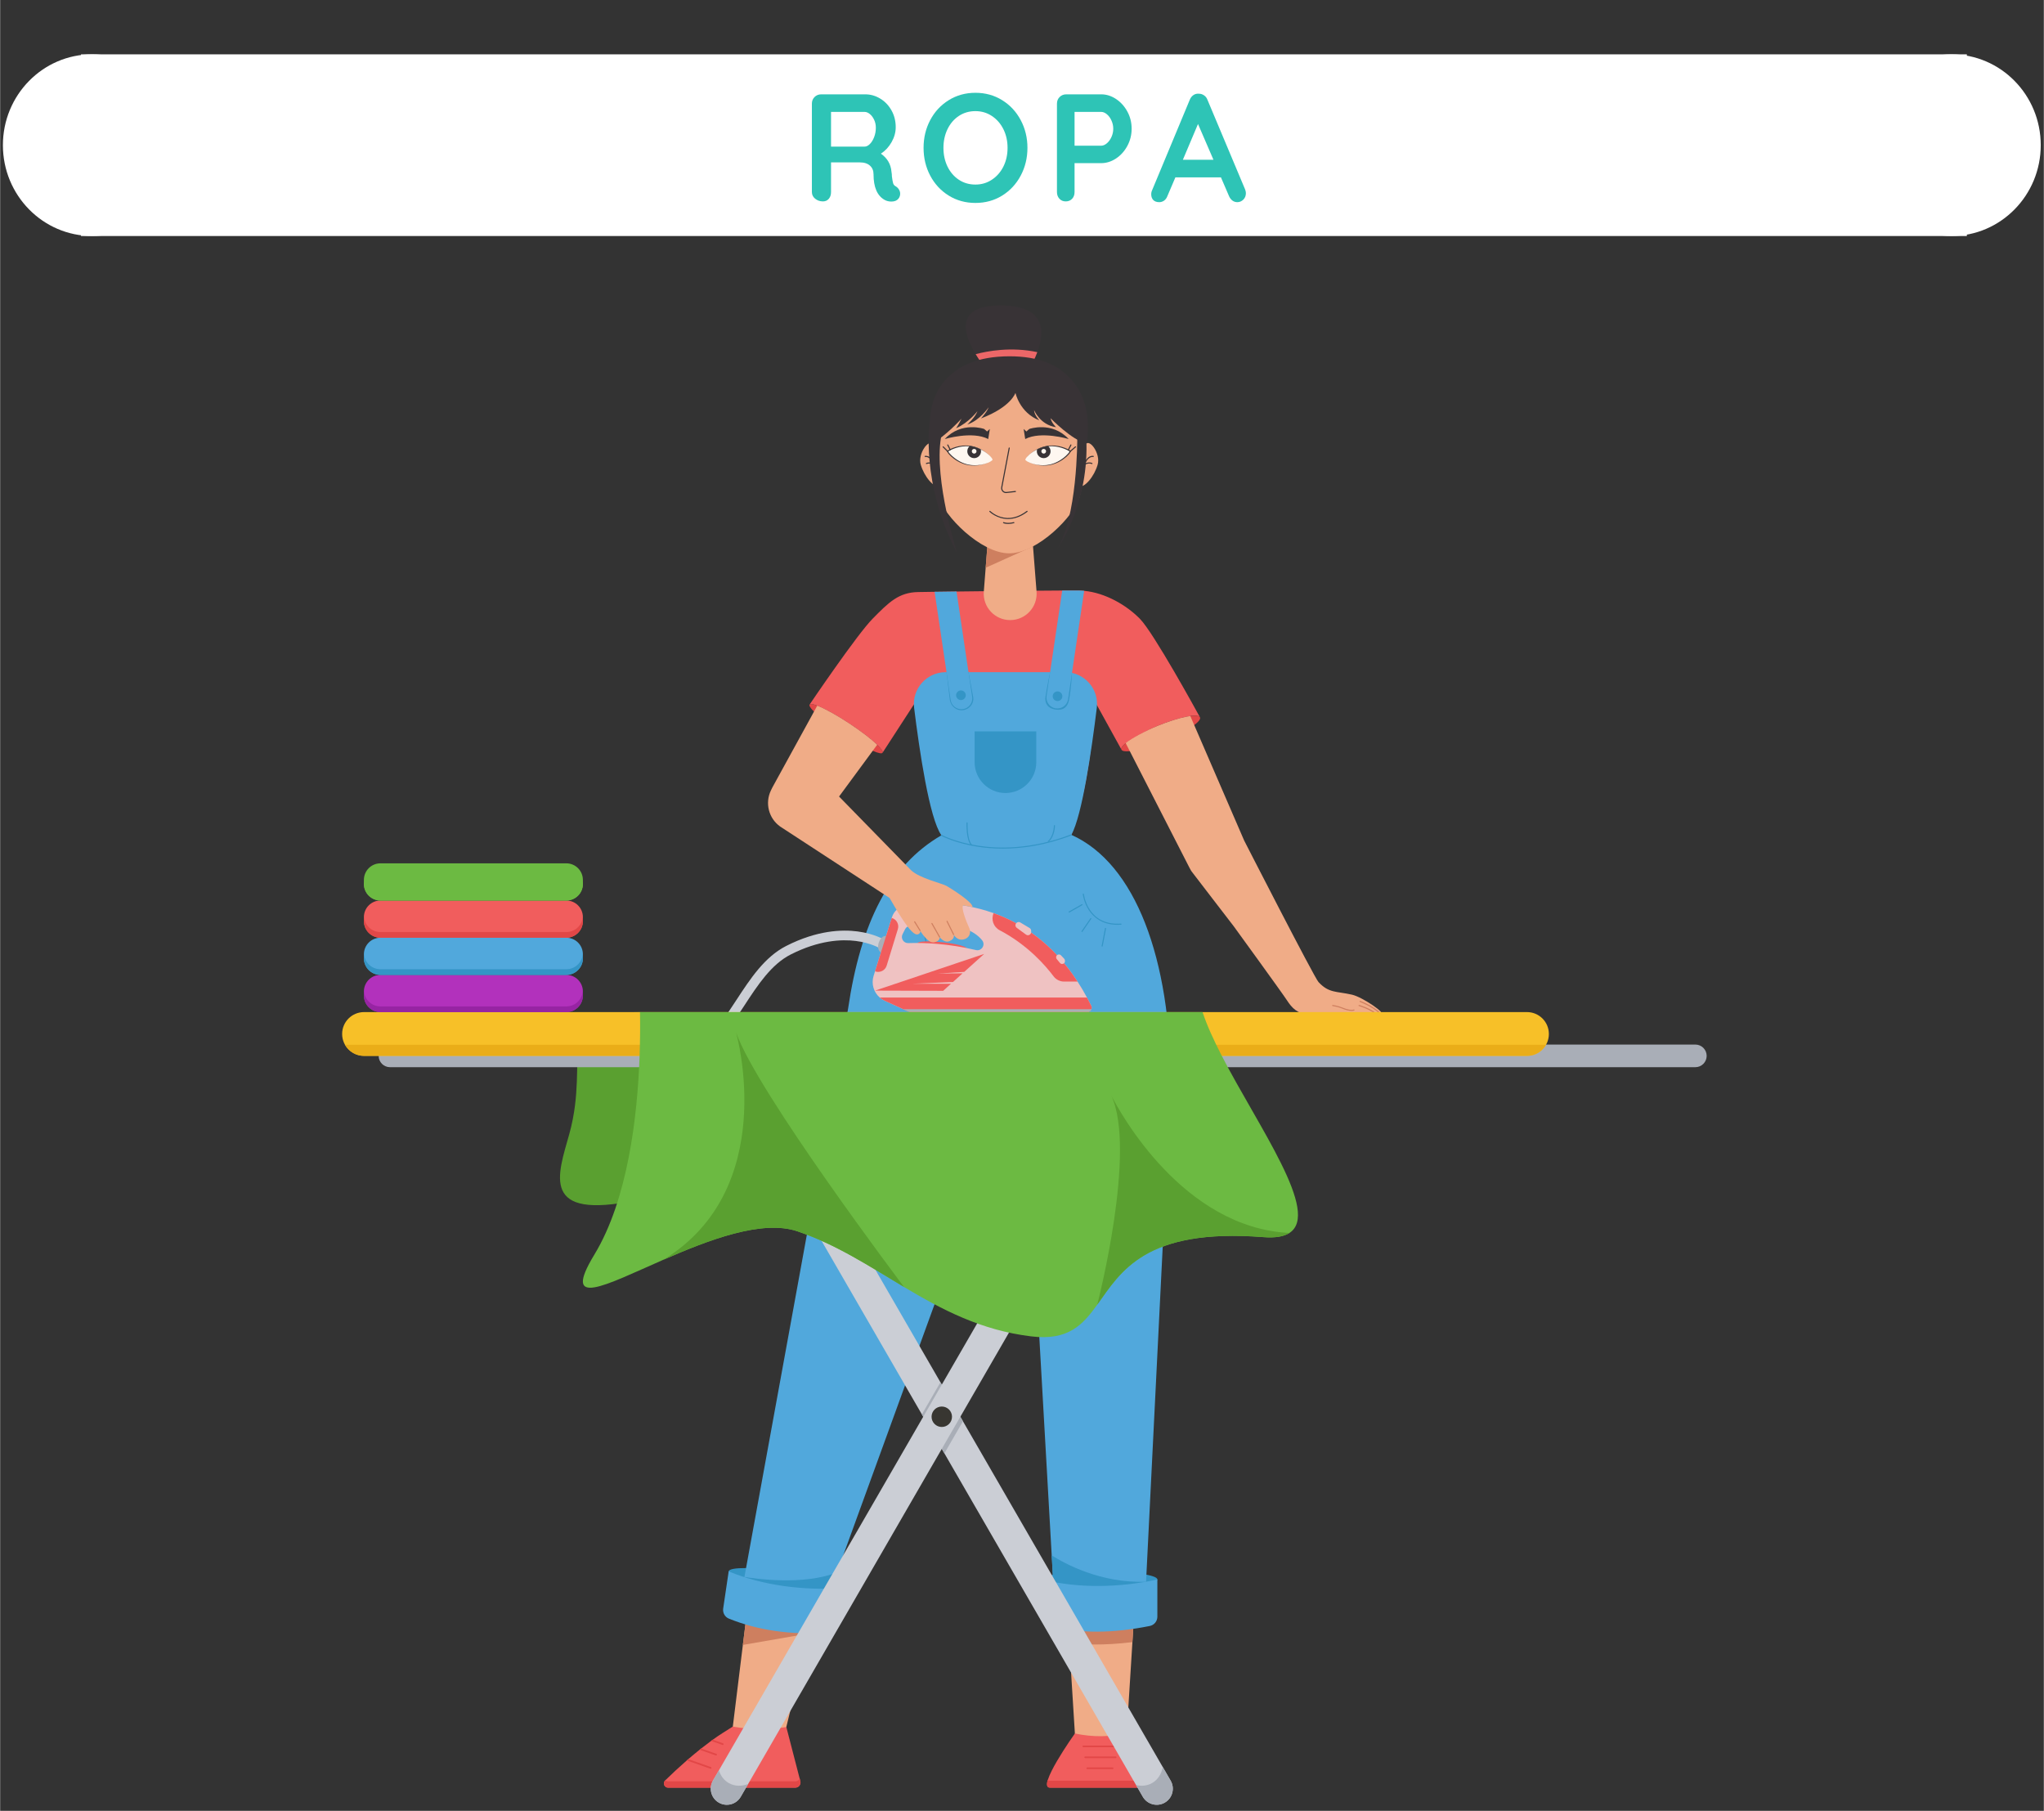 <svg xmlns="http://www.w3.org/2000/svg" xmlns:xlink="http://www.w3.org/1999/xlink" width="1052" zoomAndPan="magnify" viewBox="0 0 788.88 699" height="932" preserveAspectRatio="xMidYMid meet" version="1.0"><rect x="0" y="0" width="788.88" height="699" fill="#333333" stroke="none"/><defs><g/><clipPath id="6d142171bd"><path d="M 31.211 20.969 L 759.168 20.969 L 759.168 91.094 L 31.211 91.094 Z M 31.211 20.969 " clip-rule="nonzero"/></clipPath><clipPath id="04bcd4c408"><path d="M 1.062 20.969 L 70.02 20.969 L 70.02 91.094 L 1.062 91.094 Z M 1.062 20.969 " clip-rule="nonzero"/></clipPath><clipPath id="545a2eaa9a"><path d="M 35.543 20.969 C 16.5 20.969 1.062 36.668 1.062 56.031 C 1.062 75.398 16.5 91.094 35.543 91.094 C 54.586 91.094 70.02 75.398 70.02 56.031 C 70.02 36.668 54.586 20.969 35.543 20.969 Z M 35.543 20.969 " clip-rule="nonzero"/></clipPath><clipPath id="1227228db0"><path d="M 718.727 20.969 L 787.684 20.969 L 787.684 91.094 L 718.727 91.094 Z M 718.727 20.969 " clip-rule="nonzero"/></clipPath><clipPath id="7e4fe45b46"><path d="M 753.203 20.969 C 734.164 20.969 718.727 36.668 718.727 56.031 C 718.727 75.398 734.164 91.094 753.203 91.094 C 772.246 91.094 787.684 75.398 787.684 56.031 C 787.684 36.668 772.246 20.969 753.203 20.969 Z M 753.203 20.969 " clip-rule="nonzero"/></clipPath><clipPath id="0cabd759ea"><path d="M 372 117.906 L 402 117.906 L 402 147 L 372 147 Z M 372 117.906 " clip-rule="nonzero"/></clipPath><clipPath id="e0b7789d62"><path d="M 146 403 L 658.727 403 L 658.727 412 L 146 412 Z M 146 403 " clip-rule="nonzero"/></clipPath></defs><g clip-path="url(#6d142171bd)"><path fill="#ffffff" d="M 31.211 20.969 L 759.168 20.969 L 759.168 91.094 L 31.211 91.094 Z M 31.211 20.969 " fill-opacity="1" fill-rule="nonzero"/></g><g clip-path="url(#04bcd4c408)"><g clip-path="url(#545a2eaa9a)"><path fill="#ffffff" d="M 1.062 20.969 L 70.02 20.969 L 70.02 91.094 L 1.062 91.094 Z M 1.062 20.969 " fill-opacity="1" fill-rule="nonzero"/></g></g><g clip-path="url(#1227228db0)"><g clip-path="url(#7e4fe45b46)"><path fill="#ffffff" d="M 718.727 20.969 L 787.684 20.969 L 787.684 91.094 L 718.727 91.094 Z M 718.727 20.969 " fill-opacity="1" fill-rule="nonzero"/></g></g><path fill="#e24747" d="M 340.609 290.57 C 340.305 291.027 338.91 290.719 336.82 289.812 C 333.938 288.57 329.73 286.215 325.223 283.238 C 320.383 280.043 316.332 276.883 314.148 274.688 C 312.816 273.359 312.172 272.383 312.441 271.973 C 312.703 271.578 313.773 271.758 315.406 272.391 C 318.273 273.508 322.867 276.027 327.828 279.305 C 332.402 282.324 336.27 285.316 338.527 287.488 C 340.105 289.008 340.902 290.125 340.609 290.57 " fill-opacity="1" fill-rule="nonzero"/><path fill="#f0ac87" d="M 438.238 615.016 L 437.062 633.867 L 434.809 669.926 C 428.172 676.824 421.539 676.824 414.902 669.926 L 412.672 634.207 L 411.473 615.016 L 438.238 615.016 " fill-opacity="1" fill-rule="nonzero"/><path fill="#f15d5d" d="M 445.355 688.418 C 445.43 689.293 444.582 690.043 443.535 690.043 L 405.391 690.043 C 399.648 690.441 414.855 669.133 414.855 669.133 C 421.801 670.613 428.395 670.496 435.164 668.988 C 435.164 668.988 444.922 682.496 445.355 688.418 " fill-opacity="1" fill-rule="nonzero"/><path fill="#e24747" d="M 445.035 686.691 C 444.703 687.086 444.156 687.352 443.535 687.352 L 405.391 687.352 C 404.91 687.383 404.574 687.262 404.359 687.012 C 403.809 688.91 403.977 690.141 405.391 690.043 L 443.535 690.043 C 444.582 690.043 445.43 689.293 445.355 688.418 C 445.316 687.895 445.207 687.316 445.035 686.691 " fill-opacity="1" fill-rule="nonzero"/><path fill="#e24747" d="M 429.434 682.879 L 419.629 682.879 C 419.457 682.879 419.316 682.738 419.316 682.566 C 419.316 682.395 419.457 682.25 419.629 682.25 L 429.434 682.25 C 429.613 682.25 429.746 682.395 429.746 682.566 C 429.746 682.738 429.613 682.879 429.434 682.879 " fill-opacity="1" fill-rule="nonzero"/><path fill="#e24747" d="M 431.324 674.41 L 418.105 674.41 C 417.934 674.41 417.793 674.27 417.793 674.098 C 417.793 673.922 417.934 673.777 418.105 673.777 L 431.324 673.777 C 431.5 673.777 431.641 673.922 431.641 674.098 C 431.641 674.27 431.5 674.41 431.324 674.41 " fill-opacity="1" fill-rule="nonzero"/><path fill="#e24747" d="M 430.594 678.648 L 418.832 678.648 C 418.66 678.648 418.516 678.508 418.516 678.332 C 418.516 678.156 418.66 678.016 418.832 678.016 L 430.594 678.016 C 430.77 678.016 430.914 678.156 430.914 678.332 C 430.914 678.508 430.77 678.648 430.594 678.648 " fill-opacity="1" fill-rule="nonzero"/><path fill="#ce7f5f" d="M 438.238 615.016 L 437.062 633.867 C 425.863 635.246 417.652 634.82 412.672 634.207 L 411.473 615.016 L 438.238 615.016 " fill-opacity="1" fill-rule="nonzero"/><path fill="#f0ac87" d="M 315.969 616.184 L 312.316 630.504 L 302.707 669.715 C 292.867 676.035 286.039 675.188 282.812 666.469 L 286.688 634.945 L 289.066 615.957 L 289.664 611.207 L 304.277 613.969 L 315.238 616.047 L 315.969 616.184 " fill-opacity="1" fill-rule="nonzero"/><path fill="#f15d5d" d="M 306.93 690.047 L 257.832 690.047 C 256.371 690.047 255.652 688.277 256.691 687.258 C 259.422 684.59 262.199 682.008 265.047 679.539 C 265.141 679.453 265.234 679.371 265.332 679.285 C 265.43 679.203 265.527 679.117 265.625 679.035 C 267.059 677.801 268.512 676.59 269.984 675.414 C 270.082 675.332 270.188 675.254 270.289 675.172 C 270.391 675.09 270.496 675.008 270.594 674.926 C 271.855 673.934 273.133 672.957 274.422 672.004 C 274.531 671.926 274.637 671.844 274.742 671.766 C 274.852 671.688 274.965 671.609 275.074 671.531 C 277.418 669.82 280.359 668 282.812 666.469 C 289.742 667.691 295.738 667.789 303.477 666.664 L 308.898 687.605 C 309.176 688.855 308.219 690.047 306.93 690.047 " fill-opacity="1" fill-rule="nonzero"/><path fill="#e24747" d="M 308.676 686.582 C 308.332 687.18 307.691 687.594 306.93 687.594 L 257.832 687.594 C 257.398 687.594 257.031 687.441 256.754 687.199 C 256.734 687.215 256.715 687.234 256.691 687.258 C 255.652 688.277 256.371 690.047 257.832 690.047 L 306.93 690.047 C 308.219 690.047 309.176 688.855 308.898 687.605 L 308.676 686.582 " fill-opacity="1" fill-rule="nonzero"/><path fill="#e24747" d="M 274.562 682.527 C 274.52 682.664 274.387 682.75 274.25 682.75 C 274.211 682.75 274.18 682.738 274.137 682.73 L 265.047 679.539 C 265.141 679.453 265.234 679.371 265.332 679.285 C 265.43 679.203 265.527 679.117 265.625 679.035 L 274.359 682.102 C 274.535 682.16 274.625 682.352 274.562 682.527 " fill-opacity="1" fill-rule="nonzero"/><path fill="#e24747" d="M 276.66 677.406 C 276.613 677.543 276.48 677.629 276.348 677.629 C 276.309 677.629 276.273 677.625 276.234 677.609 L 269.984 675.414 C 270.082 675.332 270.188 675.254 270.289 675.172 C 270.391 675.09 270.496 675.008 270.594 674.926 L 276.453 676.984 C 276.633 677.043 276.723 677.234 276.66 677.406 " fill-opacity="1" fill-rule="nonzero"/><path fill="#e24747" d="M 279.246 673.348 C 279.203 673.484 279.07 673.57 278.934 673.57 C 278.898 673.57 278.863 673.566 278.82 673.551 L 274.422 672.004 C 274.531 671.926 274.637 671.844 274.742 671.766 C 274.852 671.688 274.965 671.609 275.074 671.531 L 279.043 672.922 C 279.219 672.98 279.309 673.172 279.246 673.348 " fill-opacity="1" fill-rule="nonzero"/><path fill="#ce7f5f" d="M 315.238 616.047 L 312.316 630.504 L 286.688 634.945 L 289.066 615.957 L 304.277 613.969 L 315.238 616.047 " fill-opacity="1" fill-rule="nonzero"/><path fill="#3495c6" d="M 325.012 613.004 C 324.754 614.723 314.746 614.668 302.652 612.887 C 290.562 611.102 280.961 608.258 281.219 606.535 C 281.473 604.812 291.484 604.867 303.578 606.652 C 315.668 608.438 325.266 611.281 325.012 613.004 " fill-opacity="1" fill-rule="nonzero"/><path fill="#3495c6" d="M 446.691 609.676 C 446.691 611.418 436.781 612.828 424.559 612.828 C 412.332 612.828 402.422 611.418 402.422 609.676 C 402.422 607.938 412.332 606.531 424.559 606.531 C 436.781 606.531 446.691 607.938 446.691 609.676 " fill-opacity="1" fill-rule="nonzero"/><path fill="#f15d5d" d="M 463.109 276.816 C 462.645 276.098 460.656 276.09 457.785 276.68 C 454.828 277.277 450.938 278.492 446.789 280.191 C 441.191 282.488 434.258 287.047 434.25 287.051 C 433.141 288.008 432.609 288.812 432.828 289.352 L 421.254 268.367 C 421.254 268.367 422.23 277.777 421.406 285.418 C 419.973 298.762 417.48 311.164 413.504 322.262 C 396.77 327.941 380.133 328.016 363.613 322.262 C 356.52 313.777 359.137 262 359.137 262 L 340.609 290.57 C 340.902 290.125 340.105 289.008 338.527 287.488 C 336.27 285.316 332.402 282.324 327.828 279.305 C 322.867 276.027 318.273 273.508 315.406 272.391 C 313.773 271.758 312.703 271.578 312.441 271.973 C 312.688 271.609 330.734 244.934 336.828 238.773 C 342.965 232.562 346.832 228.637 354.383 228.535 C 356.32 228.508 358.438 228.477 360.699 228.441 C 363.359 228.41 366.203 228.371 369.168 228.328 C 382.613 228.164 398.461 227.988 409.965 227.949 C 412.156 227.941 414.195 227.938 416.023 227.941 C 416.828 227.941 417.633 227.988 418.438 228.062 C 426.652 228.867 434.723 233.547 439.953 238.859 C 445.289 244.273 462.023 274.828 463.109 276.816 " fill-opacity="1" fill-rule="nonzero"/><path fill="#ec6768" d="M 463.168 276.922 L 463.164 276.922 C 463.164 276.914 463.16 276.902 463.16 276.898 C 463.164 276.914 463.168 276.922 463.168 276.922 " fill-opacity="1" fill-rule="nonzero"/><path fill="#f0ac87" d="M 389.879 239.359 C 383.922 239.359 379.23 234.289 379.695 228.355 L 380.418 219.156 L 381.469 205.742 L 382.637 190.887 L 397.117 190.887 L 398.695 210.91 L 400.059 228.355 C 400.527 234.289 395.832 239.359 389.879 239.359 " fill-opacity="1" fill-rule="nonzero"/><path fill="#51a8dc" d="M 451.879 418.438 L 442.328 610.547 L 441.816 620.926 L 407.07 620.926 L 405.906 600.387 L 396.562 435.836 L 395.043 409.012 L 323.039 606.945 L 317.957 620.926 L 285.07 620.926 L 287.297 608.699 L 327.293 389.441 C 332.172 356.25 343.293 334.027 363.332 322.43 C 358.68 315.934 354.82 289.562 352.797 273.238 C 351.898 265.984 357.504 259.574 364.793 259.465 C 364.855 259.461 364.918 259.461 364.984 259.461 L 411.121 259.461 C 418.492 259.461 424.207 265.898 423.312 273.211 C 421.344 289.289 417.699 314.664 413.504 322.262 C 438.238 333.324 451.879 370.09 451.879 418.438 " fill-opacity="1" fill-rule="nonzero"/><path fill="#3495c6" d="M 387.039 327.57 C 383.297 327.57 380.016 327.258 377.285 326.828 C 368.504 325.457 363.281 322.637 363.23 322.609 C 363.129 322.559 363.098 322.43 363.148 322.332 C 363.203 322.227 363.328 322.191 363.43 322.246 C 363.48 322.277 368.652 325.062 377.363 326.422 C 385.406 327.68 398.188 327.941 413.43 322.07 C 413.539 322.027 413.656 322.082 413.699 322.188 C 413.742 322.293 413.688 322.418 413.578 322.457 C 403.426 326.367 394.359 327.57 387.039 327.57 " fill-opacity="1" fill-rule="nonzero"/><path fill="#3495c6" d="M 413.738 259.734 C 413.738 259.734 413.441 266.121 412.547 270.379 C 412.062 272.676 410.598 274.355 407.449 273.902 C 404.188 273.438 403.16 271.273 403.5 268.988 C 404.109 264.949 405.289 259.461 405.289 259.461 L 413.738 259.734 " fill-opacity="1" fill-rule="nonzero"/><path fill="#51a8dc" d="M 418.438 228.062 L 412.23 269.895 C 411.887 272.184 409.75 273.766 407.461 273.426 C 405.16 273.086 403.582 270.953 403.918 268.656 L 409.965 227.949 C 412.156 227.941 414.195 227.938 416.023 227.941 C 416.828 227.941 417.633 227.988 418.438 228.062 " fill-opacity="1" fill-rule="nonzero"/><path fill="#3495c6" d="M 371.844 274.105 C 369.07 274.543 366.973 272.527 366.602 270.23 L 365.301 259.449 C 365.363 259.445 373.789 259.461 373.789 259.461 L 375.609 269.102 C 375.984 271.391 374.348 273.711 371.844 274.105 " fill-opacity="1" fill-rule="nonzero"/><path fill="#51a8dc" d="M 371.664 273.711 C 369.367 274.051 367.227 272.469 366.895 270.176 L 360.699 228.441 C 363.359 228.41 366.203 228.371 369.168 228.328 L 375.195 268.945 C 375.543 271.238 373.957 273.371 371.664 273.711 " fill-opacity="1" fill-rule="nonzero"/><path fill="#3495c6" d="M 372.734 268.367 C 372.734 269.398 371.898 270.23 370.871 270.23 C 369.84 270.23 369 269.398 369 268.367 C 369 267.336 369.84 266.504 370.871 266.504 C 371.898 266.504 372.734 267.336 372.734 268.367 " fill-opacity="1" fill-rule="nonzero"/><path fill="#3495c6" d="M 410.016 268.75 C 410.016 269.777 409.18 270.613 408.152 270.613 C 407.121 270.613 406.289 269.777 406.289 268.75 C 406.289 267.723 407.121 266.883 408.152 266.883 C 409.18 266.883 410.016 267.723 410.016 268.75 " fill-opacity="1" fill-rule="nonzero"/><path fill="#3495c6" d="M 388.055 306.109 C 381.48 306.109 376.152 300.785 376.152 294.215 L 376.152 282.324 L 399.957 282.324 L 399.957 294.215 C 399.957 300.785 394.625 306.109 388.055 306.109 " fill-opacity="1" fill-rule="nonzero"/><path fill="#3495c6" d="M 404.598 324.984 C 404.547 324.984 404.484 324.961 404.445 324.918 C 404.367 324.828 404.379 324.695 404.469 324.625 C 406.676 322.719 406.762 318.734 406.762 318.695 C 406.766 318.582 406.859 318.488 406.973 318.488 C 406.977 318.488 406.977 318.488 406.977 318.488 C 407.09 318.492 407.18 318.586 407.18 318.699 C 407.176 318.871 407.09 322.91 404.734 324.934 C 404.699 324.973 404.648 324.984 404.598 324.984 " fill-opacity="1" fill-rule="nonzero"/><path fill="#3495c6" d="M 374.988 326.422 C 374.934 326.422 374.879 326.398 374.84 326.359 C 372.793 324.262 373.016 317.898 373.023 317.629 C 373.031 317.516 373.121 317.43 373.242 317.43 C 373.355 317.434 373.445 317.535 373.441 317.648 C 373.438 317.711 373.211 324.098 375.137 326.07 C 375.215 326.152 375.215 326.281 375.133 326.363 C 375.094 326.398 375.039 326.422 374.988 326.422 " fill-opacity="1" fill-rule="nonzero"/><path fill="#3495c6" d="M 351.586 356.391 C 351.168 356.391 350.73 356.379 350.281 356.344 C 350.168 356.336 350.082 356.242 350.09 356.125 C 350.094 356.012 350.195 355.926 350.309 355.934 C 355.68 356.297 359.719 354.492 362.32 350.566 C 364.27 347.633 364.633 344.543 364.641 344.512 C 364.648 344.398 364.754 344.32 364.867 344.332 C 364.977 344.34 365.059 344.445 365.051 344.559 C 365.031 344.688 364.672 347.77 362.676 350.785 C 360.949 353.398 357.648 356.391 351.586 356.391 " fill-opacity="1" fill-rule="nonzero"/><path fill="#3495c6" d="M 357.57 364.805 C 357.469 364.805 357.383 364.734 357.367 364.633 L 356.066 357.82 C 356.047 357.707 356.117 357.598 356.23 357.574 C 356.344 357.555 356.453 357.629 356.477 357.738 L 357.773 364.555 C 357.793 364.668 357.719 364.777 357.605 364.801 C 357.594 364.801 357.578 364.805 357.57 364.805 " fill-opacity="1" fill-rule="nonzero"/><path fill="#3495c6" d="M 365.336 359.152 C 365.27 359.152 365.203 359.121 365.164 359.062 L 361.77 354.098 C 361.707 354.004 361.73 353.871 361.824 353.809 C 361.918 353.746 362.047 353.77 362.109 353.863 L 365.508 358.832 C 365.57 358.926 365.547 359.055 365.453 359.117 C 365.418 359.145 365.375 359.152 365.336 359.152 " fill-opacity="1" fill-rule="nonzero"/><path fill="#3495c6" d="M 370.305 351.656 C 370.273 351.656 370.238 351.648 370.207 351.629 L 365.23 348.805 C 365.133 348.75 365.102 348.625 365.156 348.523 C 365.211 348.426 365.34 348.387 365.441 348.441 L 370.41 351.27 C 370.508 351.328 370.543 351.453 370.484 351.555 C 370.449 351.617 370.383 351.656 370.305 351.656 " fill-opacity="1" fill-rule="nonzero"/><path fill="#3495c6" d="M 431.359 356.98 C 425.305 356.98 422 353.98 420.27 351.371 C 418.277 348.352 417.914 345.277 417.898 345.145 C 417.887 345.031 417.969 344.93 418.082 344.914 C 418.195 344.902 418.297 344.988 418.312 345.102 C 418.316 345.133 418.68 348.219 420.629 351.156 C 423.227 355.074 427.27 356.879 432.641 356.516 C 432.758 356.508 432.852 356.598 432.863 356.711 C 432.871 356.824 432.781 356.926 432.668 356.934 C 432.219 356.961 431.785 356.98 431.359 356.98 " fill-opacity="1" fill-rule="nonzero"/><path fill="#3495c6" d="M 425.379 365.387 C 425.367 365.387 425.355 365.387 425.34 365.383 C 425.227 365.367 425.156 365.258 425.176 365.145 L 426.477 358.324 C 426.492 358.215 426.602 358.141 426.715 358.16 C 426.828 358.18 426.902 358.289 426.883 358.402 L 425.586 365.223 C 425.566 365.32 425.477 365.387 425.379 365.387 " fill-opacity="1" fill-rule="nonzero"/><path fill="#3495c6" d="M 417.609 359.742 C 417.57 359.742 417.527 359.727 417.496 359.707 C 417.402 359.641 417.375 359.512 417.441 359.414 L 420.836 354.453 C 420.902 354.355 421.031 354.328 421.125 354.398 C 421.219 354.461 421.246 354.586 421.18 354.684 L 417.785 359.652 C 417.742 359.711 417.68 359.742 417.609 359.742 " fill-opacity="1" fill-rule="nonzero"/><path fill="#3495c6" d="M 412.641 352.238 C 412.57 352.238 412.496 352.203 412.461 352.137 C 412.406 352.035 412.438 351.91 412.539 351.855 L 417.512 349.031 C 417.609 348.973 417.738 349.008 417.793 349.105 C 417.852 349.207 417.812 349.332 417.715 349.391 L 412.746 352.215 C 412.711 352.23 412.676 352.238 412.641 352.238 " fill-opacity="1" fill-rule="nonzero"/><path fill="#3495c6" d="M 405.848 404.754 L 396.562 435.836 L 395.043 409.012 C 395.043 409.012 399.699 408.266 405.848 404.754 " fill-opacity="1" fill-rule="nonzero"/><path fill="#e24747" d="M 459.91 280.598 C 457.379 282.312 453.582 284.289 449.203 286.078 C 443.781 288.312 438.789 289.703 435.766 289.973 C 434.129 290.117 433.066 289.926 432.828 289.355 C 432.609 288.812 433.141 288.008 434.25 287.051 C 434.258 287.039 434.273 287.035 434.281 287.027 C 436.551 285.074 441.199 282.484 446.789 280.191 C 450.938 278.492 454.824 277.273 457.785 276.68 C 460.793 276.066 462.828 276.098 463.164 276.922 C 463.484 277.695 462.227 279.039 459.91 280.598 " fill-opacity="1" fill-rule="nonzero"/><path fill="#ce7f5f" d="M 398.695 210.91 L 380.418 219.156 L 381.469 205.742 Z M 398.695 210.91 " fill-opacity="1" fill-rule="nonzero"/><g clip-path="url(#0cabd759ea)"><path fill="#383336" d="M 400.352 135.934 C 398.414 141.129 395.344 145.422 395.344 145.422 L 387.312 146.043 L 383.754 146.32 C 383.754 146.32 383.543 146.09 383.176 145.672 C 381.949 144.277 379.008 140.777 376.559 136.711 C 371.586 128.469 368.645 117.906 386.207 117.906 C 403.637 117.906 403.32 127.98 400.352 135.934 " fill-opacity="1" fill-rule="nonzero"/></g><path fill="#ec6768" d="M 400.352 135.934 C 398.414 141.129 395.344 145.422 395.344 145.422 L 387.312 146.043 C 386.035 145.938 384.621 145.809 383.176 145.672 C 381.949 144.277 379.008 140.777 376.559 136.711 C 380.941 135.539 390.199 133.754 400.352 135.934 " fill-opacity="1" fill-rule="nonzero"/><path fill="#383336" d="M 373.023 202.086 C 363.562 197.797 340.082 137.531 389.668 137.531 C 434.949 137.531 417.688 191 406.785 200.238 C 395.879 209.473 383.652 205.582 373.023 202.086 " fill-opacity="1" fill-rule="nonzero"/><path fill="#f0ac87" d="M 389.504 213.59 C 378.43 213.59 364.211 198.91 362.406 192.008 C 360.004 182.766 350.633 139.375 389.504 139.324 C 428.371 139.375 418.996 182.766 416.594 192.008 C 414.797 198.91 400.57 213.59 389.504 213.59 " fill-opacity="1" fill-rule="nonzero"/><path fill="#fef7f0" d="M 383.055 177.469 C 382.922 178.172 378.523 180.336 373.754 179.449 C 368.984 178.562 365.703 174.691 365.781 174.262 C 365.855 173.855 369.824 171.668 374.281 172.164 C 374.551 172.191 374.816 172.234 375.086 172.281 C 376.336 172.516 377.492 172.934 378.512 173.441 C 381.367 174.859 383.152 176.953 383.055 177.469 " fill-opacity="1" fill-rule="nonzero"/><path fill="#383336" d="M 383.059 177.469 C 383.07 177.363 383.027 177.27 382.988 177.176 C 382.949 177.078 382.895 176.992 382.84 176.906 C 382.73 176.734 382.605 176.574 382.473 176.418 C 382.207 176.105 381.918 175.816 381.613 175.547 C 381.004 175 380.34 174.523 379.637 174.105 C 378.238 173.27 376.695 172.672 375.094 172.391 C 373.496 172.121 371.852 172.207 370.273 172.543 C 369.484 172.711 368.711 172.953 367.961 173.246 C 367.586 173.391 367.215 173.555 366.859 173.738 C 366.684 173.828 366.512 173.93 366.344 174.031 C 366.266 174.086 366.188 174.141 366.113 174.199 C 366.078 174.227 366.043 174.258 366.016 174.281 C 365.988 174.305 365.973 174.348 365.988 174.297 C 365.992 174.25 365.988 174.293 366.004 174.324 C 366.023 174.363 366.047 174.398 366.07 174.438 C 366.113 174.516 366.168 174.598 366.227 174.68 C 366.34 174.832 366.469 174.984 366.598 175.137 C 366.867 175.438 367.152 175.719 367.449 175.996 C 368.043 176.535 368.68 177.039 369.359 177.477 C 370.707 178.363 372.211 179.031 373.797 179.355 C 375.391 179.664 377.047 179.664 378.656 179.387 C 379.461 179.242 380.254 179.039 381.016 178.746 C 381.402 178.602 381.777 178.438 382.133 178.242 C 382.312 178.141 382.488 178.039 382.656 177.914 C 382.738 177.855 382.812 177.793 382.891 177.723 C 382.957 177.648 383.035 177.574 383.059 177.469 Z M 383.059 177.469 C 383.035 177.574 382.957 177.648 382.891 177.723 C 382.816 177.793 382.738 177.863 382.656 177.922 C 382.492 178.043 382.316 178.152 382.141 178.25 C 381.777 178.445 381.406 178.613 381.027 178.762 C 380.262 179.059 379.469 179.281 378.668 179.441 C 377.062 179.762 375.391 179.824 373.762 179.555 C 372.133 179.277 370.57 178.648 369.164 177.777 C 368.465 177.336 367.797 176.84 367.18 176.289 C 366.871 176.008 366.574 175.719 366.297 175.406 C 366.156 175.25 366.023 175.09 365.898 174.918 C 365.828 174.832 365.77 174.746 365.711 174.648 C 365.684 174.602 365.656 174.551 365.629 174.492 C 365.617 174.465 365.602 174.426 365.59 174.391 C 365.582 174.367 365.57 174.289 365.574 174.223 C 365.594 174.164 365.629 174.09 365.652 174.074 C 365.676 174.043 365.703 174.008 365.719 173.992 C 365.766 173.945 365.812 173.91 365.855 173.875 C 365.945 173.805 366.031 173.746 366.125 173.688 C 366.305 173.574 366.488 173.473 366.676 173.375 C 367.047 173.188 367.426 173.02 367.816 172.871 C 368.59 172.574 369.391 172.355 370.207 172.195 C 371.832 171.891 373.512 171.855 375.133 172.188 C 376.754 172.516 378.289 173.176 379.668 174.055 C 380.359 174.488 381.02 174.98 381.625 175.531 C 381.926 175.809 382.215 176.098 382.48 176.414 C 382.609 176.57 382.738 176.73 382.844 176.902 C 382.898 176.992 382.949 177.078 382.988 177.176 C 383.031 177.266 383.07 177.363 383.059 177.469 " fill-opacity="1" fill-rule="nonzero"/><path fill="#383336" d="M 378.617 174.199 C 378.617 175.66 377.438 176.844 375.973 176.844 C 374.508 176.844 373.328 175.66 373.328 174.199 C 373.328 173.383 373.695 172.648 374.281 172.164 C 374.551 172.191 374.816 172.234 375.086 172.281 C 376.336 172.516 377.492 172.934 378.512 173.441 C 378.582 173.684 378.617 173.938 378.617 174.199 " fill-opacity="1" fill-rule="nonzero"/><path fill="#fef7f0" d="M 376.879 174.18 C 376.879 174.684 376.473 175.09 375.973 175.09 C 375.473 175.09 375.066 174.684 375.066 174.18 C 375.066 173.684 375.473 173.277 375.973 173.277 C 376.473 173.277 376.879 173.684 376.879 174.18 " fill-opacity="1" fill-rule="nonzero"/><path fill="#fef7f0" d="M 395.734 177.469 C 395.871 178.172 400.27 180.336 405.039 179.445 C 409.809 178.562 413.09 174.691 413.012 174.262 C 412.934 173.855 408.961 171.668 404.508 172.164 C 404.242 172.191 403.977 172.234 403.707 172.281 C 402.453 172.516 401.301 172.934 400.281 173.441 C 397.426 174.859 395.641 176.949 395.734 177.469 " fill-opacity="1" fill-rule="nonzero"/><path fill="#383336" d="M 395.734 177.469 C 395.719 177.363 395.762 177.266 395.801 177.176 C 395.844 177.078 395.891 176.992 395.945 176.902 C 396.055 176.73 396.184 176.57 396.312 176.414 C 396.574 176.098 396.867 175.809 397.168 175.531 C 397.77 174.98 398.43 174.488 399.125 174.055 C 400.504 173.176 402.039 172.516 403.656 172.188 C 405.277 171.855 406.961 171.891 408.586 172.195 C 409.402 172.355 410.203 172.574 410.977 172.871 C 411.363 173.02 411.746 173.188 412.117 173.375 C 412.301 173.473 412.488 173.574 412.668 173.688 C 412.758 173.746 412.844 173.805 412.934 173.875 C 412.98 173.91 413.027 173.945 413.07 173.992 C 413.09 174.008 413.117 174.043 413.141 174.074 C 413.16 174.09 413.199 174.164 413.211 174.223 C 413.219 174.285 413.211 174.367 413.203 174.391 C 413.188 174.426 413.176 174.465 413.16 174.492 C 413.133 174.551 413.109 174.602 413.082 174.648 C 413.02 174.746 412.961 174.832 412.895 174.918 C 412.77 175.09 412.633 175.25 412.496 175.406 C 412.215 175.719 411.918 176.008 411.609 176.289 C 410.992 176.84 410.328 177.336 409.629 177.777 C 408.219 178.648 406.66 179.277 405.031 179.555 C 403.398 179.824 401.73 179.762 400.125 179.441 C 399.324 179.281 398.531 179.059 397.766 178.762 C 397.387 178.613 397.012 178.445 396.652 178.25 C 396.477 178.152 396.301 178.043 396.137 177.922 C 396.055 177.863 395.973 177.793 395.902 177.723 C 395.832 177.648 395.758 177.574 395.734 177.469 Z M 395.734 177.469 C 395.758 177.574 395.832 177.648 395.902 177.723 C 395.977 177.793 396.055 177.855 396.137 177.914 C 396.305 178.039 396.477 178.141 396.656 178.242 C 397.016 178.438 397.391 178.602 397.773 178.746 C 398.535 179.039 399.332 179.242 400.133 179.387 C 401.742 179.664 403.398 179.664 404.992 179.355 C 406.582 179.031 408.086 178.363 409.434 177.477 C 410.113 177.039 410.75 176.535 411.344 175.996 C 411.641 175.719 411.926 175.438 412.188 175.137 C 412.324 174.984 412.453 174.832 412.562 174.68 C 412.625 174.598 412.676 174.516 412.723 174.438 C 412.746 174.398 412.77 174.359 412.781 174.324 C 412.805 174.293 412.801 174.25 412.805 174.297 C 412.816 174.348 412.805 174.305 412.777 174.281 C 412.75 174.258 412.715 174.227 412.676 174.199 C 412.605 174.141 412.527 174.086 412.445 174.031 C 412.277 173.93 412.105 173.828 411.93 173.738 C 411.574 173.555 411.207 173.391 410.832 173.246 C 410.078 172.953 409.305 172.711 408.52 172.543 C 406.938 172.207 405.297 172.121 403.695 172.391 C 402.098 172.672 400.555 173.27 399.156 174.105 C 398.453 174.523 397.789 175 397.176 175.547 C 396.875 175.816 396.586 176.105 396.316 176.418 C 396.188 176.574 396.059 176.734 395.953 176.906 C 395.898 176.992 395.844 177.078 395.801 177.176 C 395.766 177.266 395.719 177.363 395.734 177.469 " fill-opacity="1" fill-rule="nonzero"/><path fill="#383336" d="M 400.168 174.199 C 400.168 175.66 401.355 176.844 402.82 176.844 C 404.281 176.844 405.465 175.66 405.465 174.199 C 405.465 173.383 405.094 172.648 404.508 172.164 C 404.242 172.191 403.977 172.234 403.707 172.281 C 402.453 172.516 401.301 172.934 400.281 173.441 C 400.211 173.684 400.168 173.938 400.168 174.199 " fill-opacity="1" fill-rule="nonzero"/><path fill="#fef7f0" d="M 401.91 174.18 C 401.91 174.684 402.32 175.09 402.82 175.09 C 403.32 175.09 403.727 174.684 403.727 174.18 C 403.727 173.684 403.32 173.277 402.82 173.277 C 402.32 173.277 401.91 173.684 401.91 174.18 " fill-opacity="1" fill-rule="nonzero"/><path fill="#383336" d="M 381.406 169.469 L 382.023 165.582 L 380.953 166.555 L 379.836 165.582 C 379.836 165.582 371.137 162.477 364.629 169.469 C 364.629 169.469 375.25 166.266 381.406 169.469 " fill-opacity="1" fill-rule="nonzero"/><path fill="#383336" d="M 395.684 169.469 L 395.07 165.582 L 396.137 166.555 L 397.254 165.582 C 397.254 165.582 405.953 162.477 412.461 169.469 C 412.461 169.469 401.84 166.266 395.684 169.469 " fill-opacity="1" fill-rule="nonzero"/><path fill="#383336" d="M 389.074 200.336 C 384.758 200.336 381.918 197.574 381.875 197.531 C 381.797 197.453 381.797 197.32 381.875 197.242 C 381.957 197.16 382.09 197.16 382.172 197.242 C 382.184 197.254 383.727 198.773 386.23 199.523 C 389.574 200.527 392.957 199.75 396.277 197.223 C 396.367 197.148 396.5 197.168 396.566 197.258 C 396.641 197.355 396.621 197.48 396.531 197.551 C 393.785 199.641 391.246 200.336 389.074 200.336 " fill-opacity="1" fill-rule="nonzero"/><path fill="#383336" d="M 389.109 202.242 C 387.91 202.242 387.266 201.949 387.23 201.93 C 387.125 201.879 387.082 201.754 387.133 201.652 C 387.18 201.551 387.305 201.504 387.406 201.555 C 387.422 201.559 388.77 202.164 391.254 201.539 C 391.363 201.512 391.477 201.578 391.504 201.691 C 391.531 201.797 391.461 201.91 391.352 201.941 C 390.465 202.164 389.715 202.242 389.109 202.242 " fill-opacity="1" fill-rule="nonzero"/><path fill="#383336" d="M 388.27 190.324 C 387.746 190.324 387.254 190.105 386.891 189.711 C 386.48 189.27 386.309 188.676 386.422 188.082 L 389.305 172.887 C 389.32 172.773 389.43 172.703 389.543 172.727 C 389.656 172.746 389.73 172.855 389.711 172.965 L 386.828 188.156 C 386.742 188.621 386.871 189.082 387.195 189.434 C 387.52 189.781 387.973 189.949 388.441 189.898 L 391.891 189.512 C 392.004 189.5 392.109 189.586 392.121 189.699 C 392.133 189.812 392.051 189.914 391.938 189.926 L 388.488 190.309 C 388.418 190.316 388.344 190.324 388.27 190.324 " fill-opacity="1" fill-rule="nonzero"/><path fill="#383336" d="M 365.781 174.465 C 365.73 174.465 365.676 174.449 365.633 174.406 L 363.852 172.625 C 363.77 172.543 363.77 172.414 363.852 172.332 C 363.934 172.25 364.062 172.25 364.141 172.332 L 365.93 174.113 C 366.012 174.195 366.012 174.324 365.93 174.406 C 365.887 174.449 365.832 174.465 365.781 174.465 " fill-opacity="1" fill-rule="nonzero"/><path fill="#383336" d="M 366.715 173.793 C 366.641 173.793 366.566 173.75 366.531 173.68 L 365.594 171.844 C 365.543 171.738 365.586 171.613 365.688 171.562 C 365.789 171.512 365.914 171.555 365.965 171.652 L 366.902 173.488 C 366.953 173.594 366.91 173.715 366.812 173.77 C 366.781 173.785 366.746 173.793 366.715 173.793 " fill-opacity="1" fill-rule="nonzero"/><path fill="#383336" d="M 413.012 174.465 C 412.949 174.465 412.895 174.445 412.855 174.395 C 412.777 174.309 412.785 174.176 412.875 174.105 L 414.969 172.324 C 415.055 172.246 415.184 172.254 415.258 172.344 C 415.336 172.43 415.324 172.562 415.234 172.637 L 413.145 174.418 C 413.109 174.453 413.059 174.465 413.012 174.465 " fill-opacity="1" fill-rule="nonzero"/><path fill="#383336" d="M 412.383 173.793 C 412.352 173.793 412.32 173.785 412.289 173.77 C 412.188 173.715 412.145 173.594 412.199 173.488 L 413.129 171.652 C 413.184 171.555 413.305 171.512 413.41 171.562 C 413.512 171.613 413.551 171.738 413.5 171.844 L 412.57 173.68 C 412.531 173.75 412.457 173.793 412.383 173.793 " fill-opacity="1" fill-rule="nonzero"/><path fill="#f0ac87" d="M 355.363 179.398 C 356.633 183.762 360.344 188.57 362.973 187.805 C 365.602 187.039 364.332 183.82 363.059 179.457 C 361.793 175.094 362.156 175.375 359.961 171.539 C 358.602 169.168 354.094 175.035 355.363 179.398 " fill-opacity="1" fill-rule="nonzero"/><path fill="#383336" d="M 360.516 179.562 C 360.473 179.562 360.426 179.547 360.391 179.516 C 360.375 179.508 359.09 178.508 357.625 179.109 C 357.52 179.156 357.398 179.105 357.352 178.996 C 357.312 178.895 357.363 178.77 357.465 178.73 C 358.551 178.281 359.523 178.574 360.102 178.859 C 359.688 177.934 358.691 176.203 357.059 176.383 C 356.945 176.391 356.84 176.316 356.828 176.199 C 356.82 176.086 356.895 175.984 357.012 175.969 C 359.559 175.688 360.672 179.145 360.715 179.297 C 360.742 179.383 360.711 179.477 360.633 179.527 C 360.602 179.555 360.559 179.562 360.516 179.562 " fill-opacity="1" fill-rule="nonzero"/><path fill="#f0ac87" d="M 423.633 179.398 C 422.363 183.762 418.656 188.57 416.027 187.805 C 413.398 187.039 414.664 183.82 415.938 179.457 C 417.207 175.094 416.844 175.375 419.039 171.539 C 420.398 169.168 424.906 175.035 423.633 179.398 " fill-opacity="1" fill-rule="nonzero"/><path fill="#383336" d="M 418.48 179.562 C 418.438 179.562 418.398 179.555 418.367 179.527 C 418.289 179.477 418.254 179.383 418.281 179.297 C 418.328 179.145 419.441 175.691 421.988 175.969 C 422.102 175.984 422.18 176.086 422.168 176.199 C 422.16 176.316 422.059 176.398 421.941 176.383 C 420.309 176.199 419.309 177.934 418.898 178.859 C 419.477 178.574 420.449 178.281 421.531 178.73 C 421.637 178.77 421.688 178.895 421.648 178.996 C 421.602 179.105 421.48 179.156 421.375 179.109 C 419.898 178.508 418.625 179.508 418.609 179.516 C 418.57 179.547 418.523 179.562 418.48 179.562 " fill-opacity="1" fill-rule="nonzero"/><path fill="#383336" d="M 359.43 170.992 C 359.43 170.992 364.832 164.004 367.637 157.07 C 367.637 157.07 383.617 157.414 391.914 151.633 C 391.914 151.633 405.207 159.469 412.461 158.723 C 412.461 158.723 416.402 168.344 419.328 171.191 C 419.328 171.191 426.555 138.113 389.211 138.113 C 351.871 138.113 359.43 170.992 359.43 170.992 " fill-opacity="1" fill-rule="nonzero"/><path fill="#383336" d="M 391.914 151.633 C 391.914 151.633 390.352 157.047 378.617 161.52 C 378.617 161.52 381.074 158.84 381.539 157.219 C 381.539 157.219 378.176 162.312 373.328 163.852 C 373.328 163.852 376.387 161.125 377.246 158.699 C 377.246 158.699 373.984 163.07 369 165.305 C 369 165.305 369.727 164.34 371.109 161.586 C 371.109 161.586 364.82 168.496 359.676 171.191 L 359.562 170.32 L 364.887 155.414 C 364.887 155.414 376.199 151.168 376.559 151.168 C 376.922 151.168 389.211 148.84 389.211 148.84 L 393.207 149.629 L 391.914 151.633 " fill-opacity="1" fill-rule="nonzero"/><path fill="#383336" d="M 391.914 151.633 C 391.914 151.633 393.488 159.281 401.141 162.266 C 401.141 162.266 399.184 160.309 399.094 158.258 C 399.094 158.258 401.332 163.98 407.582 164.895 C 407.582 164.895 405.867 163.293 405.465 161.426 C 405.465 161.426 413.699 169.926 419.328 171.191 L 417.48 157.785 L 409.918 150.887 L 396.402 145.664 L 391.914 151.633 " fill-opacity="1" fill-rule="nonzero"/><path fill="#383336" d="M 415.77 169.289 C 415.77 169.289 415.949 200.336 407.551 212.648 C 407.551 212.648 419.867 196.156 419.328 171.191 C 418.781 146.227 414.488 163.25 414.488 163.25 L 415.77 169.289 " fill-opacity="1" fill-rule="nonzero"/><path fill="#383336" d="M 358.836 162.836 C 358.836 162.836 355.141 186.602 369.445 213.59 C 369.445 213.59 360.391 185.344 363.172 168.91 C 365.957 152.473 358.836 162.836 358.836 162.836 " fill-opacity="1" fill-rule="nonzero"/><path fill="#3495c6" d="M 323.039 606.945 L 317.957 620.926 L 285.07 620.926 L 287.297 608.699 C 290.926 609.316 309.934 612.141 323.039 606.945 " fill-opacity="1" fill-rule="nonzero"/><path fill="#3495c6" d="M 442.328 610.547 L 441.816 620.926 L 407.07 620.926 L 405.906 600.387 C 410.742 603.461 424.797 611.242 442.328 610.547 " fill-opacity="1" fill-rule="nonzero"/><path fill="#51a8dc" d="M 443.762 627.633 C 429.555 630.48 417.051 630.598 405.188 627.742 C 403.559 627.344 402.422 625.875 402.422 624.195 L 402.422 609.699 C 416.195 613.215 432.152 612.828 446.691 609.699 L 446.691 624.055 C 446.691 625.793 445.465 627.293 443.762 627.633 " fill-opacity="1" fill-rule="nonzero"/><path fill="#f15d5d" d="M 354.051 363.992 C 354.051 363.992 354.961 362.82 363.359 363.676 C 371.754 364.535 373.152 365.961 373.152 365.961 L 370.5 368.004 L 358.059 366.793 L 355.727 365.773 L 354.051 363.992 " fill-opacity="1" fill-rule="nonzero"/><path fill="#51a8dc" d="M 319.488 630.34 C 305.012 631.078 292.629 629.367 281.312 624.805 C 279.754 624.18 278.848 622.555 279.094 620.898 L 281.215 606.559 C 294.32 612.043 310.164 613.996 325.008 613.027 L 322.91 627.227 C 322.652 628.945 321.223 630.25 319.488 630.34 " fill-opacity="1" fill-rule="nonzero"/><path fill="#efc2c2" d="M 376.66 366.727 C 365.988 364.207 356.793 363.832 350.516 364.035 C 348.727 364.094 347.527 362.219 348.332 360.621 L 349.312 358.668 C 349.664 357.969 350.348 357.484 351.125 357.387 C 368.789 355.176 376.062 359.184 379.055 362.957 C 380.453 364.719 378.848 367.246 376.66 366.727 Z M 421.164 388.238 C 420.625 387.145 420.078 386.078 419.516 385.043 C 418.348 382.867 417.137 380.824 415.883 378.895 C 406.391 364.285 394.652 356.48 383.492 352.48 C 369.25 347.367 355.953 348.457 349.492 349.5 C 347.016 349.902 344.98 351.676 344.234 354.07 L 344.152 354.328 L 337.707 374.938 L 337.156 376.691 C 336.195 379.762 337.195 383.023 339.52 385.043 C 340.082 385.535 340.73 385.957 341.445 386.281 L 348.605 389.547 L 350.102 390.23 C 350.684 390.492 351.312 390.629 351.949 390.629 L 419.676 390.629 C 420.418 390.629 421 390.16 421.23 389.547 C 421.375 389.141 421.375 388.68 421.164 388.238 " fill-opacity="1" fill-rule="nonzero"/><path fill="#e24747" d="M 463.156 276.895 C 463.145 276.871 463.133 276.852 463.113 276.828 C 463.133 276.855 463.145 276.883 463.156 276.895 " fill-opacity="1" fill-rule="nonzero"/><path fill="#f0ac87" d="M 521.809 383.945 C 515.766 382.582 512.895 383.41 508.887 379.07 C 507.211 377.258 480.207 324.469 480.207 324.469 L 459.414 276.398 C 458.91 276.465 458.363 276.559 457.785 276.68 C 454.828 277.277 450.938 278.492 446.789 280.191 C 442.098 282.117 436.777 284.941 434.453 286.828 L 459.031 334.852 L 459.656 335.996 C 459.738 336.141 459.832 336.285 459.938 336.418 L 468.047 346.984 C 470.754 350.504 473.441 354.035 476.168 357.543 C 476.168 357.543 495.086 383.574 496.797 386.242 C 498.535 388.945 500.848 391.434 504.75 391.434 C 508.656 391.434 528.816 391.441 532.922 391.441 C 535.441 391.441 525.898 384.867 521.809 383.945 " fill-opacity="1" fill-rule="nonzero"/><path fill="#f0ac87" d="M 371.832 349.496 C 373.477 349.773 375.324 350.152 375.324 350.152 C 375.688 348.371 367.164 343.027 365.336 341.98 C 363.508 340.938 354.926 339.051 351.621 335.918 L 323.824 307.461 L 336.723 289.945 L 336.82 289.812 L 338.527 287.488 C 336.27 285.316 332.402 282.324 327.828 279.305 C 322.867 276.027 318.273 273.508 315.406 272.391 L 314.148 274.688 L 298.051 304.016 L 297.508 305.141 C 295.191 309.945 296.602 315.859 301.102 319.055 C 301.102 319.055 343.152 346.504 343.328 346.617 C 348.926 356.367 352.566 361.668 354.488 360.559 C 355.461 359.996 355.191 359.355 355.094 359.195 C 355.723 360.227 358.305 364.203 360.508 363.746 C 363.031 363.227 362.641 361.703 362.641 361.703 C 362.641 361.703 364.387 364.168 366.473 363.27 C 368.797 362.27 368.039 360.723 368.039 360.723 C 368.039 360.723 369.438 363.445 372.223 362.531 C 373.617 362.074 374.148 361.129 374.332 360.293 C 374.496 359.566 374.379 358.805 374.051 358.137 C 373.184 356.336 370.605 349.965 371.832 349.496 " fill-opacity="1" fill-rule="nonzero"/><path fill="#ce7f5f" d="M 355.094 359.402 C 355.027 359.402 354.961 359.367 354.918 359.301 L 352.828 355.926 C 352.77 355.824 352.797 355.699 352.895 355.641 C 352.992 355.578 353.121 355.609 353.18 355.703 L 355.27 359.086 C 355.336 359.18 355.305 359.309 355.203 359.371 C 355.172 359.387 355.137 359.402 355.094 359.402 " fill-opacity="1" fill-rule="nonzero"/><path fill="#f15d5d" d="M 421.23 389.547 C 421 390.16 420.418 390.629 419.676 390.629 L 351.949 390.629 C 351.312 390.629 350.684 390.492 350.102 390.23 L 348.605 389.547 L 341.445 386.281 C 340.73 385.957 340.082 385.535 339.52 385.043 L 419.516 385.043 C 420.078 386.078 420.625 387.145 421.164 388.238 C 421.375 388.68 421.375 389.141 421.23 389.547 " fill-opacity="1" fill-rule="nonzero"/><path fill="#ce7f5f" d="M 362.641 361.91 C 362.566 361.91 362.5 361.871 362.457 361.809 L 359.484 356.566 C 359.43 356.469 359.461 356.34 359.562 356.281 C 359.66 356.227 359.789 356.266 359.848 356.363 L 362.82 361.598 C 362.879 361.699 362.844 361.824 362.742 361.883 C 362.711 361.902 362.676 361.91 362.641 361.91 " fill-opacity="1" fill-rule="nonzero"/><path fill="#ce7f5f" d="M 368.039 360.93 C 367.961 360.93 367.887 360.891 367.852 360.812 L 365.312 355.707 C 365.262 355.609 365.305 355.48 365.41 355.434 C 365.512 355.379 365.633 355.422 365.684 355.523 L 368.223 360.633 C 368.277 360.73 368.23 360.859 368.133 360.906 C 368.102 360.922 368.07 360.93 368.039 360.93 " fill-opacity="1" fill-rule="nonzero"/><path fill="#a9aeb7" d="M 421.23 389.547 C 421 390.16 420.418 390.629 419.676 390.629 L 351.949 390.629 C 351.312 390.629 350.684 390.492 350.102 390.23 L 348.605 389.547 L 421.23 389.547 " fill-opacity="1" fill-rule="nonzero"/><path fill="#ce7f5f" d="M 532.461 391.203 C 532.406 391.203 532.352 391.184 532.312 391.145 C 529.664 388.551 524.914 386.762 524.867 386.742 C 524.762 386.703 524.707 386.582 524.746 386.477 C 524.785 386.367 524.906 386.312 525.016 386.355 C 525.211 386.426 529.887 388.195 532.605 390.848 C 532.684 390.926 532.684 391.059 532.605 391.137 C 532.562 391.184 532.508 391.203 532.461 391.203 " fill-opacity="1" fill-rule="nonzero"/><path fill="#ce7f5f" d="M 530.613 391.203 C 530.562 391.203 530.52 391.188 530.48 391.156 C 528.395 389.488 524.527 388.34 524.484 388.324 C 524.375 388.293 524.312 388.18 524.344 388.066 C 524.375 387.961 524.488 387.895 524.602 387.93 C 524.766 387.977 528.59 389.113 530.738 390.832 C 530.828 390.902 530.844 391.035 530.77 391.125 C 530.73 391.176 530.672 391.203 530.613 391.203 " fill-opacity="1" fill-rule="nonzero"/><path fill="#ce7f5f" d="M 521.625 390.219 C 520.648 390.219 519.418 389.902 517.906 389.273 C 516.367 388.633 514.348 388.34 514.328 388.336 C 514.211 388.316 514.137 388.211 514.152 388.102 C 514.168 387.988 514.27 387.906 514.391 387.922 C 514.469 387.938 516.477 388.23 518.062 388.891 C 520.082 389.73 521.543 389.988 522.539 389.68 C 522.648 389.641 522.762 389.703 522.797 389.812 C 522.832 389.922 522.77 390.039 522.66 390.07 C 522.355 390.172 522.008 390.219 521.625 390.219 " fill-opacity="1" fill-rule="nonzero"/><path fill="#f15d5d" d="M 415.883 378.895 L 410.715 378.895 C 409.094 378.895 407.566 378.129 406.602 376.832 C 403.762 373.035 396.77 364.801 385.82 359.078 C 383.43 357.828 382.41 354.949 383.492 352.48 C 394.652 356.48 406.391 364.285 415.883 378.895 " fill-opacity="1" fill-rule="nonzero"/><path fill="#f15d5d" d="M 337.707 382.383 L 364.016 382.461 L 367.016 379.73 L 352.129 379.73 L 367.82 379.039 L 371.5 375.711 L 362.082 375.773 L 372.137 375.148 L 379.84 368.215 L 337.707 382.383 " fill-opacity="1" fill-rule="nonzero"/><path fill="#efc2c2" d="M 391.91 357.145 C 391.91 357.543 392.102 357.918 392.418 358.148 L 395.996 360.762 C 396.82 361.363 397.973 360.777 397.973 359.758 L 397.973 359.285 C 397.973 358.852 397.742 358.445 397.371 358.223 L 393.793 356.082 C 392.961 355.586 391.91 356.184 391.91 357.145 " fill-opacity="1" fill-rule="nonzero"/><path fill="#efc2c2" d="M 407.605 369.516 C 407.605 369.773 407.695 370.02 407.859 370.219 L 409.105 371.711 C 409.762 372.488 411.031 372.023 411.031 371.008 L 411.031 370.832 C 411.031 370.551 410.922 370.285 410.73 370.082 L 409.484 368.766 C 408.805 368.055 407.605 368.535 407.605 369.516 " fill-opacity="1" fill-rule="nonzero"/><path fill="#cbced5" d="M 260.609 409.324 C 259.453 409.324 258.242 409.234 256.992 409.047 C 255.969 408.895 255.262 407.945 255.414 406.926 C 255.566 405.91 256.516 405.203 257.535 405.355 C 263.309 406.207 268.141 404.734 272.75 400.711 C 277.016 396.984 280.523 391.621 284.238 385.941 C 289.562 377.805 295.066 369.391 303.43 365.137 C 315.34 359.07 324.988 358.746 330.977 359.539 C 337.598 360.414 341.375 362.793 341.527 362.895 C 342.395 363.449 342.648 364.602 342.094 365.469 C 341.535 366.34 340.387 366.59 339.52 366.035 C 339.461 366.004 336.113 363.941 330.27 363.211 C 324.84 362.531 316.07 362.887 305.125 368.457 C 297.648 372.262 292.422 380.254 287.367 387.988 C 280.492 398.488 273.41 409.324 260.609 409.324 " fill-opacity="1" fill-rule="nonzero"/><path fill="#a9aeb7" d="M 342.922 365.07 C 342.359 366.793 341.066 367.918 340.023 367.582 C 338.988 367.242 338.594 365.574 339.156 363.855 C 339.711 362.133 341.008 361.012 342.047 361.348 C 343.09 361.684 343.477 363.355 342.922 365.07 " fill-opacity="1" fill-rule="nonzero"/><path fill="#f15d5d" d="M 346.52 358.637 L 342.203 372.727 C 341.641 374.57 339.664 375.59 337.828 374.98 L 337.707 374.938 L 344.152 354.328 C 346.016 354.84 347.086 356.793 346.52 358.637 " fill-opacity="1" fill-rule="nonzero"/><path fill="#5aa030" d="M 246.984 390.668 C 246.984 390.668 261.496 459.922 245.926 463.223 C 208.137 471.234 215.32 453.496 219.699 437.715 C 228.16 407.25 211.957 390.668 246.984 390.668 " fill-opacity="1" fill-rule="nonzero"/><path fill="#a9aeb7" d="M 454.922 401.023 L 439.945 426.938 L 418.23 439.723 L 441.289 399.824 L 450.168 398.281 L 454.922 401.023 " fill-opacity="1" fill-rule="nonzero"/><path fill="#a9aeb7" d="M 305.535 434.215 C 298.68 430.719 291.516 427.074 285.246 423.902 L 272.027 401.023 L 282.773 394.824 L 305.535 434.215 " fill-opacity="1" fill-rule="nonzero"/><g clip-path="url(#e0b7789d62)"><path fill="#a9aeb7" d="M 654.355 411.938 L 150.477 411.938 C 148.062 411.938 146.105 409.98 146.105 407.57 C 146.105 405.16 148.062 403.203 150.477 403.203 L 654.355 403.203 C 656.766 403.203 658.727 405.16 658.727 407.57 C 658.727 409.98 656.766 411.938 654.355 411.938 " fill-opacity="1" fill-rule="nonzero"/></g><path fill="#cbced5" d="M 449.551 695.82 C 446.582 697.535 442.789 696.516 441.074 693.551 L 438.465 689.035 L 428.555 671.879 L 364.484 561.008 L 363.477 559.27 L 362.949 558.359 L 357.32 548.617 L 356.312 546.871 L 355.789 545.961 L 285.246 423.902 L 272.027 401.023 L 282.773 394.824 L 305.535 434.215 L 362.957 533.566 L 363.477 534.477 L 364.484 536.219 L 370.113 545.961 L 370.641 546.871 L 371.645 548.617 L 439.734 666.441 L 448.77 682.074 L 451.82 687.355 C 453.531 690.316 452.516 694.109 449.551 695.82 " fill-opacity="1" fill-rule="nonzero"/><path fill="#a9aeb7" d="M 371.645 548.617 L 364.84 560.402 L 364.484 561.008 L 363.477 559.27 L 357.32 548.617 L 357.676 548.004 L 364.484 536.219 L 370.641 546.871 L 371.645 548.617 " fill-opacity="1" fill-rule="nonzero"/><path fill="#a9aeb7" d="M 370.113 545.961 L 369.883 546.355 L 362.949 558.359 L 357.32 548.617 L 356.312 546.871 L 355.789 545.961 L 362.727 533.957 L 362.957 533.566 L 363.477 534.477 L 364.484 536.219 L 370.113 545.961 " fill-opacity="1" fill-rule="nonzero"/><path fill="#cbced5" d="M 450.168 398.281 L 444.176 394.824 L 441.289 399.824 L 418.23 439.723 L 363.477 534.477 L 356.312 546.871 L 287.43 666.074 L 277.449 683.344 L 275.129 687.355 C 274.566 688.332 274.301 689.395 274.301 690.449 C 274.301 692.594 275.41 694.672 277.402 695.82 C 280.371 697.535 284.16 696.516 285.875 693.555 L 288.715 688.645 L 297.656 673.172 L 363.477 559.27 L 370.641 546.871 L 439.945 426.938 L 454.922 401.023 L 450.168 398.281 " fill-opacity="1" fill-rule="nonzero"/><path fill="#383631" d="M 367.422 546.871 C 367.422 549.051 365.656 550.816 363.477 550.816 C 361.293 550.816 359.531 549.051 359.531 546.871 C 359.531 544.695 361.293 542.926 363.477 542.926 C 365.656 542.926 367.422 544.695 367.422 546.871 " fill-opacity="1" fill-rule="nonzero"/><path fill="#f7c028" d="M 597.816 399.117 C 597.816 401.453 596.871 403.562 595.34 405.098 C 593.812 406.625 591.699 407.57 589.359 407.57 L 140.469 407.57 C 135.797 407.57 132.008 403.785 132.008 399.117 C 132.008 396.781 132.953 394.668 134.484 393.141 C 136.016 391.613 138.133 390.668 140.469 390.668 L 589.359 390.668 C 594.035 390.668 597.816 394.449 597.816 399.117 " fill-opacity="1" fill-rule="nonzero"/><path fill="#a9aeb7" d="M 449.551 695.82 C 446.582 697.535 442.789 696.516 441.074 693.551 L 438.465 689.035 C 440.629 689.543 442.812 689.328 444.695 688.242 C 446.91 686.969 448.293 684.719 448.77 682.074 L 451.82 687.355 C 453.531 690.316 452.516 694.109 449.551 695.82 " fill-opacity="1" fill-rule="nonzero"/><path fill="#a9aeb7" d="M 288.715 688.645 L 285.875 693.555 C 284.16 696.516 280.371 697.535 277.402 695.82 C 275.41 694.672 274.301 692.594 274.301 690.449 C 274.301 689.395 274.566 688.332 275.129 687.355 L 277.449 683.344 C 278.094 685.43 279.363 687.176 281.215 688.242 C 283.465 689.539 286.152 689.598 288.715 688.645 " fill-opacity="1" fill-rule="nonzero"/><path fill="#eaad18" d="M 596.727 403.273 C 596.352 403.941 595.879 404.559 595.34 405.098 C 593.812 406.625 591.699 407.57 589.359 407.57 L 140.469 407.57 C 137.309 407.57 134.551 405.836 133.102 403.273 L 596.727 403.273 " fill-opacity="1" fill-rule="nonzero"/><path fill="#6cba42" d="M 497.672 475.93 L 497.668 475.93 C 495.535 477.309 492.277 477.895 487.648 477.535 C 441.828 473.953 432.539 491.008 423.496 503.594 C 423.492 503.602 423.492 503.605 423.492 503.605 C 417.844 511.461 412.289 517.582 397.984 515.848 C 378.547 513.492 363.418 505.457 348.898 496.785 C 335.617 488.855 322.84 480.395 307.75 475.281 C 294.086 470.648 273.352 478.672 256.043 486.254 C 233.355 496.203 216.562 505.395 229.367 484.297 C 242.273 463.016 246.004 431.035 246.832 407.57 C 247.059 401.172 247.066 395.406 246.984 390.668 L 464.133 390.668 C 465.84 395.836 468.473 401.574 471.562 407.57 C 485.797 435.145 509.754 468.133 497.672 475.93 " fill-opacity="1" fill-rule="nonzero"/><path fill="#5aa030" d="M 348.898 496.781 C 335.613 488.855 322.84 480.395 307.75 475.281 C 294.086 470.648 273.352 478.672 256.043 486.254 C 300.668 458.922 284.52 400.133 284.074 398.543 C 292.168 421.641 348.457 496.199 348.898 496.781 " fill-opacity="1" fill-rule="nonzero"/><path fill="#5aa030" d="M 497.672 475.93 C 495.539 477.305 492.281 477.895 487.648 477.535 C 441.828 473.949 432.539 491.008 423.492 503.594 C 423.676 502.902 438.82 444.043 428.891 422.852 C 432.441 429.773 456.672 473.93 497.668 475.93 L 497.672 475.93 " fill-opacity="1" fill-rule="nonzero"/><path fill="#b231bc" d="M 218.547 390.668 L 146.797 390.668 C 143.27 390.668 140.41 387.809 140.41 384.285 L 140.41 382.695 C 140.41 379.168 143.27 376.312 146.797 376.312 L 218.547 376.312 C 222.07 376.312 224.938 379.168 224.938 382.695 L 224.938 384.285 C 224.938 387.809 222.07 390.668 218.547 390.668 " fill-opacity="1" fill-rule="nonzero"/><path fill="#9724a3" d="M 218.547 388.477 L 146.797 388.477 C 143.367 388.477 140.582 385.781 140.422 382.395 C 140.418 382.496 140.41 382.598 140.41 382.695 L 140.41 384.285 C 140.41 387.809 143.27 390.668 146.797 390.668 L 218.547 390.668 C 222.07 390.668 224.938 387.809 224.938 384.285 L 224.938 382.695 C 224.938 382.598 224.926 382.496 224.918 382.395 C 224.758 385.781 221.973 388.477 218.547 388.477 " fill-opacity="1" fill-rule="nonzero"/><path fill="#51a8dc" d="M 218.547 376.312 L 146.797 376.312 C 143.27 376.312 140.41 373.453 140.41 369.93 L 140.41 368.344 C 140.41 364.82 143.27 361.957 146.797 361.957 L 218.547 361.957 C 222.07 361.957 224.938 364.82 224.938 368.344 L 224.938 369.93 C 224.938 373.453 222.07 376.312 218.547 376.312 " fill-opacity="1" fill-rule="nonzero"/><path fill="#3495c6" d="M 218.547 374.125 L 146.797 374.125 C 143.367 374.125 140.582 371.426 140.422 368.043 C 140.418 368.141 140.41 368.242 140.41 368.344 L 140.41 369.93 C 140.41 373.453 143.27 376.312 146.797 376.312 L 218.547 376.312 C 222.07 376.312 224.938 373.453 224.938 369.93 L 224.938 368.344 C 224.938 368.242 224.926 368.141 224.918 368.043 C 224.758 371.426 221.973 374.125 218.547 374.125 " fill-opacity="1" fill-rule="nonzero"/><path fill="#f15d5d" d="M 218.547 361.957 L 146.797 361.957 C 143.27 361.957 140.41 359.098 140.41 355.574 L 140.41 353.988 C 140.41 350.465 143.27 347.605 146.797 347.605 L 218.547 347.605 C 222.07 347.605 224.938 350.465 224.938 353.988 L 224.938 355.574 C 224.938 359.098 222.07 361.957 218.547 361.957 " fill-opacity="1" fill-rule="nonzero"/><path fill="#e24747" d="M 218.547 359.77 L 146.797 359.77 C 143.367 359.77 140.582 357.07 140.422 353.688 C 140.418 353.785 140.41 353.887 140.41 353.988 L 140.41 355.574 C 140.41 359.098 143.27 361.957 146.797 361.957 L 218.547 361.957 C 222.07 361.957 224.938 359.098 224.938 355.574 L 224.938 353.988 C 224.938 353.887 224.926 353.785 224.918 353.688 C 224.758 357.07 221.973 359.77 218.547 359.77 " fill-opacity="1" fill-rule="nonzero"/><path fill="#6cba42" d="M 218.547 347.605 L 146.797 347.605 C 143.27 347.605 140.41 344.742 140.41 341.219 L 140.41 339.633 C 140.41 336.109 143.27 333.25 146.797 333.25 L 218.547 333.25 C 222.07 333.25 224.938 336.109 224.938 339.633 L 224.938 341.219 C 224.938 344.742 222.07 347.605 218.547 347.605 " fill-opacity="1" fill-rule="nonzero"/><path fill="#6cba42" d="M 218.547 345.414 L 146.797 345.414 C 143.367 345.414 140.582 342.719 140.422 339.332 C 140.418 339.434 140.41 339.535 140.41 339.633 L 140.41 341.219 C 140.41 344.742 143.27 347.605 146.797 347.605 L 218.547 347.605 C 222.07 347.605 224.938 344.742 224.938 341.219 L 224.938 339.633 C 224.938 339.535 224.926 339.434 224.918 339.332 C 224.758 342.719 221.973 345.414 218.547 345.414 " fill-opacity="1" fill-rule="nonzero"/><g fill="#2ec4b6" fill-opacity="1"><g transform="translate(308.913, 77.74)"><g><path d="M 36.844 -5.781 C 37.352 -5.469 37.754 -5.055 38.047 -4.547 C 38.348 -4.035 38.5 -3.504 38.5 -2.953 C 38.5 -2.242 38.266 -1.594 37.797 -1 C 37.203 -0.289 36.297 0.062 35.078 0.062 C 34.129 0.062 33.258 -0.156 32.469 -0.594 C 29.633 -2.207 28.219 -5.492 28.219 -10.453 C 28.219 -11.867 27.754 -12.988 26.828 -13.812 C 25.91 -14.645 24.582 -15.062 22.844 -15.062 L 11.812 -15.062 L 11.812 -3.609 C 11.812 -2.535 11.523 -1.664 10.953 -1 C 10.379 -0.332 9.625 0 8.688 0 C 7.539 0 6.539 -0.344 5.688 -1.031 C 4.844 -1.719 4.422 -2.578 4.422 -3.609 L 4.422 -37.734 C 4.422 -38.754 4.766 -39.609 5.453 -40.297 C 6.148 -40.984 7.008 -41.328 8.031 -41.328 L 25.031 -41.328 C 27.082 -41.328 29.008 -40.773 30.812 -39.672 C 32.625 -38.578 34.07 -37.062 35.156 -35.125 C 36.238 -33.195 36.781 -31.035 36.781 -28.641 C 36.781 -26.672 36.25 -24.75 35.188 -22.875 C 34.125 -21.008 32.75 -19.523 31.062 -18.422 C 33.539 -16.691 34.898 -14.367 35.141 -11.453 C 35.254 -10.828 35.312 -10.219 35.312 -9.625 C 35.469 -8.406 35.625 -7.531 35.781 -7 C 35.938 -6.469 36.289 -6.062 36.844 -5.781 Z M 24.734 -21.141 C 25.441 -21.141 26.129 -21.473 26.797 -22.141 C 27.473 -22.805 28.023 -23.703 28.453 -24.828 C 28.891 -25.953 29.109 -27.16 29.109 -28.453 C 29.109 -29.555 28.891 -30.57 28.453 -31.5 C 28.023 -32.426 27.473 -33.164 26.797 -33.719 C 26.129 -34.27 25.441 -34.547 24.734 -34.547 L 11.812 -34.547 L 11.812 -21.141 Z M 24.734 -21.141 "/></g></g></g><g fill="#2ec4b6" fill-opacity="1"><g transform="translate(354.086, 77.74)"><g><path d="M 42.453 -20.672 C 42.453 -16.773 41.586 -13.203 39.859 -9.953 C 38.129 -6.703 35.738 -4.129 32.688 -2.234 C 29.633 -0.348 26.195 0.594 22.375 0.594 C 18.562 0.594 15.129 -0.348 12.078 -2.234 C 9.023 -4.129 6.641 -6.703 4.922 -9.953 C 3.211 -13.203 2.359 -16.773 2.359 -20.672 C 2.359 -24.566 3.211 -28.133 4.922 -31.375 C 6.641 -34.625 9.023 -37.191 12.078 -39.078 C 15.129 -40.973 18.562 -41.922 22.375 -41.922 C 26.195 -41.922 29.633 -40.973 32.688 -39.078 C 35.738 -37.191 38.129 -34.625 39.859 -31.375 C 41.586 -28.133 42.453 -24.566 42.453 -20.672 Z M 34.781 -20.672 C 34.781 -23.305 34.25 -25.695 33.188 -27.844 C 32.125 -29.988 30.645 -31.691 28.75 -32.953 C 26.863 -34.211 24.738 -34.844 22.375 -34.844 C 19.977 -34.844 17.844 -34.223 15.969 -32.984 C 14.102 -31.742 12.645 -30.039 11.594 -27.875 C 10.551 -25.707 10.031 -23.305 10.031 -20.672 C 10.031 -18.023 10.551 -15.617 11.594 -13.453 C 12.645 -11.297 14.102 -9.598 15.969 -8.359 C 17.844 -7.117 19.977 -6.5 22.375 -6.5 C 24.738 -6.5 26.863 -7.129 28.75 -8.391 C 30.645 -9.648 32.125 -11.348 33.188 -13.484 C 34.25 -15.629 34.781 -18.023 34.781 -20.672 Z M 34.781 -20.672 "/></g></g></g><g fill="#2ec4b6" fill-opacity="1"><g transform="translate(403.511, 77.74)"><g><path d="M 21.5 -41.328 C 23.5 -41.328 25.406 -40.727 27.219 -39.531 C 29.031 -38.332 30.488 -36.719 31.594 -34.688 C 32.695 -32.664 33.25 -30.453 33.25 -28.047 C 33.25 -25.68 32.695 -23.473 31.594 -21.422 C 30.488 -19.379 29.031 -17.758 27.219 -16.562 C 25.406 -15.363 23.5 -14.766 21.5 -14.766 L 11.219 -14.766 L 11.219 -3.609 C 11.219 -2.535 10.898 -1.664 10.266 -1 C 9.641 -0.332 8.816 0 7.797 0 C 6.805 0 5.992 -0.344 5.359 -1.031 C 4.734 -1.719 4.422 -2.578 4.422 -3.609 L 4.422 -37.734 C 4.422 -38.754 4.766 -39.609 5.453 -40.297 C 6.148 -40.984 7.008 -41.328 8.031 -41.328 Z M 21.5 -21.5 C 22.238 -21.5 22.973 -21.812 23.703 -22.438 C 24.43 -23.062 25.02 -23.875 25.469 -24.875 C 25.926 -25.883 26.156 -26.941 26.156 -28.047 C 26.156 -29.148 25.926 -30.203 25.469 -31.203 C 25.02 -32.211 24.43 -33.02 23.703 -33.625 C 22.973 -34.238 22.238 -34.547 21.5 -34.547 L 11.219 -34.547 L 11.219 -21.5 Z M 21.5 -21.5 "/></g></g></g><g fill="#2ec4b6" fill-opacity="1"><g transform="translate(443.723, 77.74)"><g><path d="M 36.844 -4.609 C 37.039 -4.098 37.141 -3.625 37.141 -3.188 C 37.141 -2.164 36.805 -1.328 36.141 -0.672 C 35.473 -0.023 34.703 0.297 33.828 0.297 C 33.117 0.297 32.477 0.082 31.906 -0.344 C 31.344 -0.781 30.906 -1.375 30.594 -2.125 L 27.516 -9.266 L 9.922 -9.266 L 6.844 -2.062 C 6.57 -1.312 6.148 -0.727 5.578 -0.312 C 5.004 0.094 4.383 0.297 3.719 0.297 C 2.695 0.297 1.922 0.02 1.391 -0.531 C 0.859 -1.082 0.594 -1.832 0.594 -2.781 C 0.594 -3.133 0.648 -3.504 0.766 -3.891 L 15.469 -39.203 C 15.781 -39.992 16.25 -40.602 16.875 -41.031 C 17.508 -41.469 18.223 -41.645 19.016 -41.562 C 19.723 -41.562 20.379 -41.352 20.984 -40.938 C 21.598 -40.531 22.039 -39.953 22.312 -39.203 Z M 12.812 -16.062 L 24.625 -16.062 L 18.656 -29.875 Z M 12.812 -16.062 "/></g></g></g></svg>